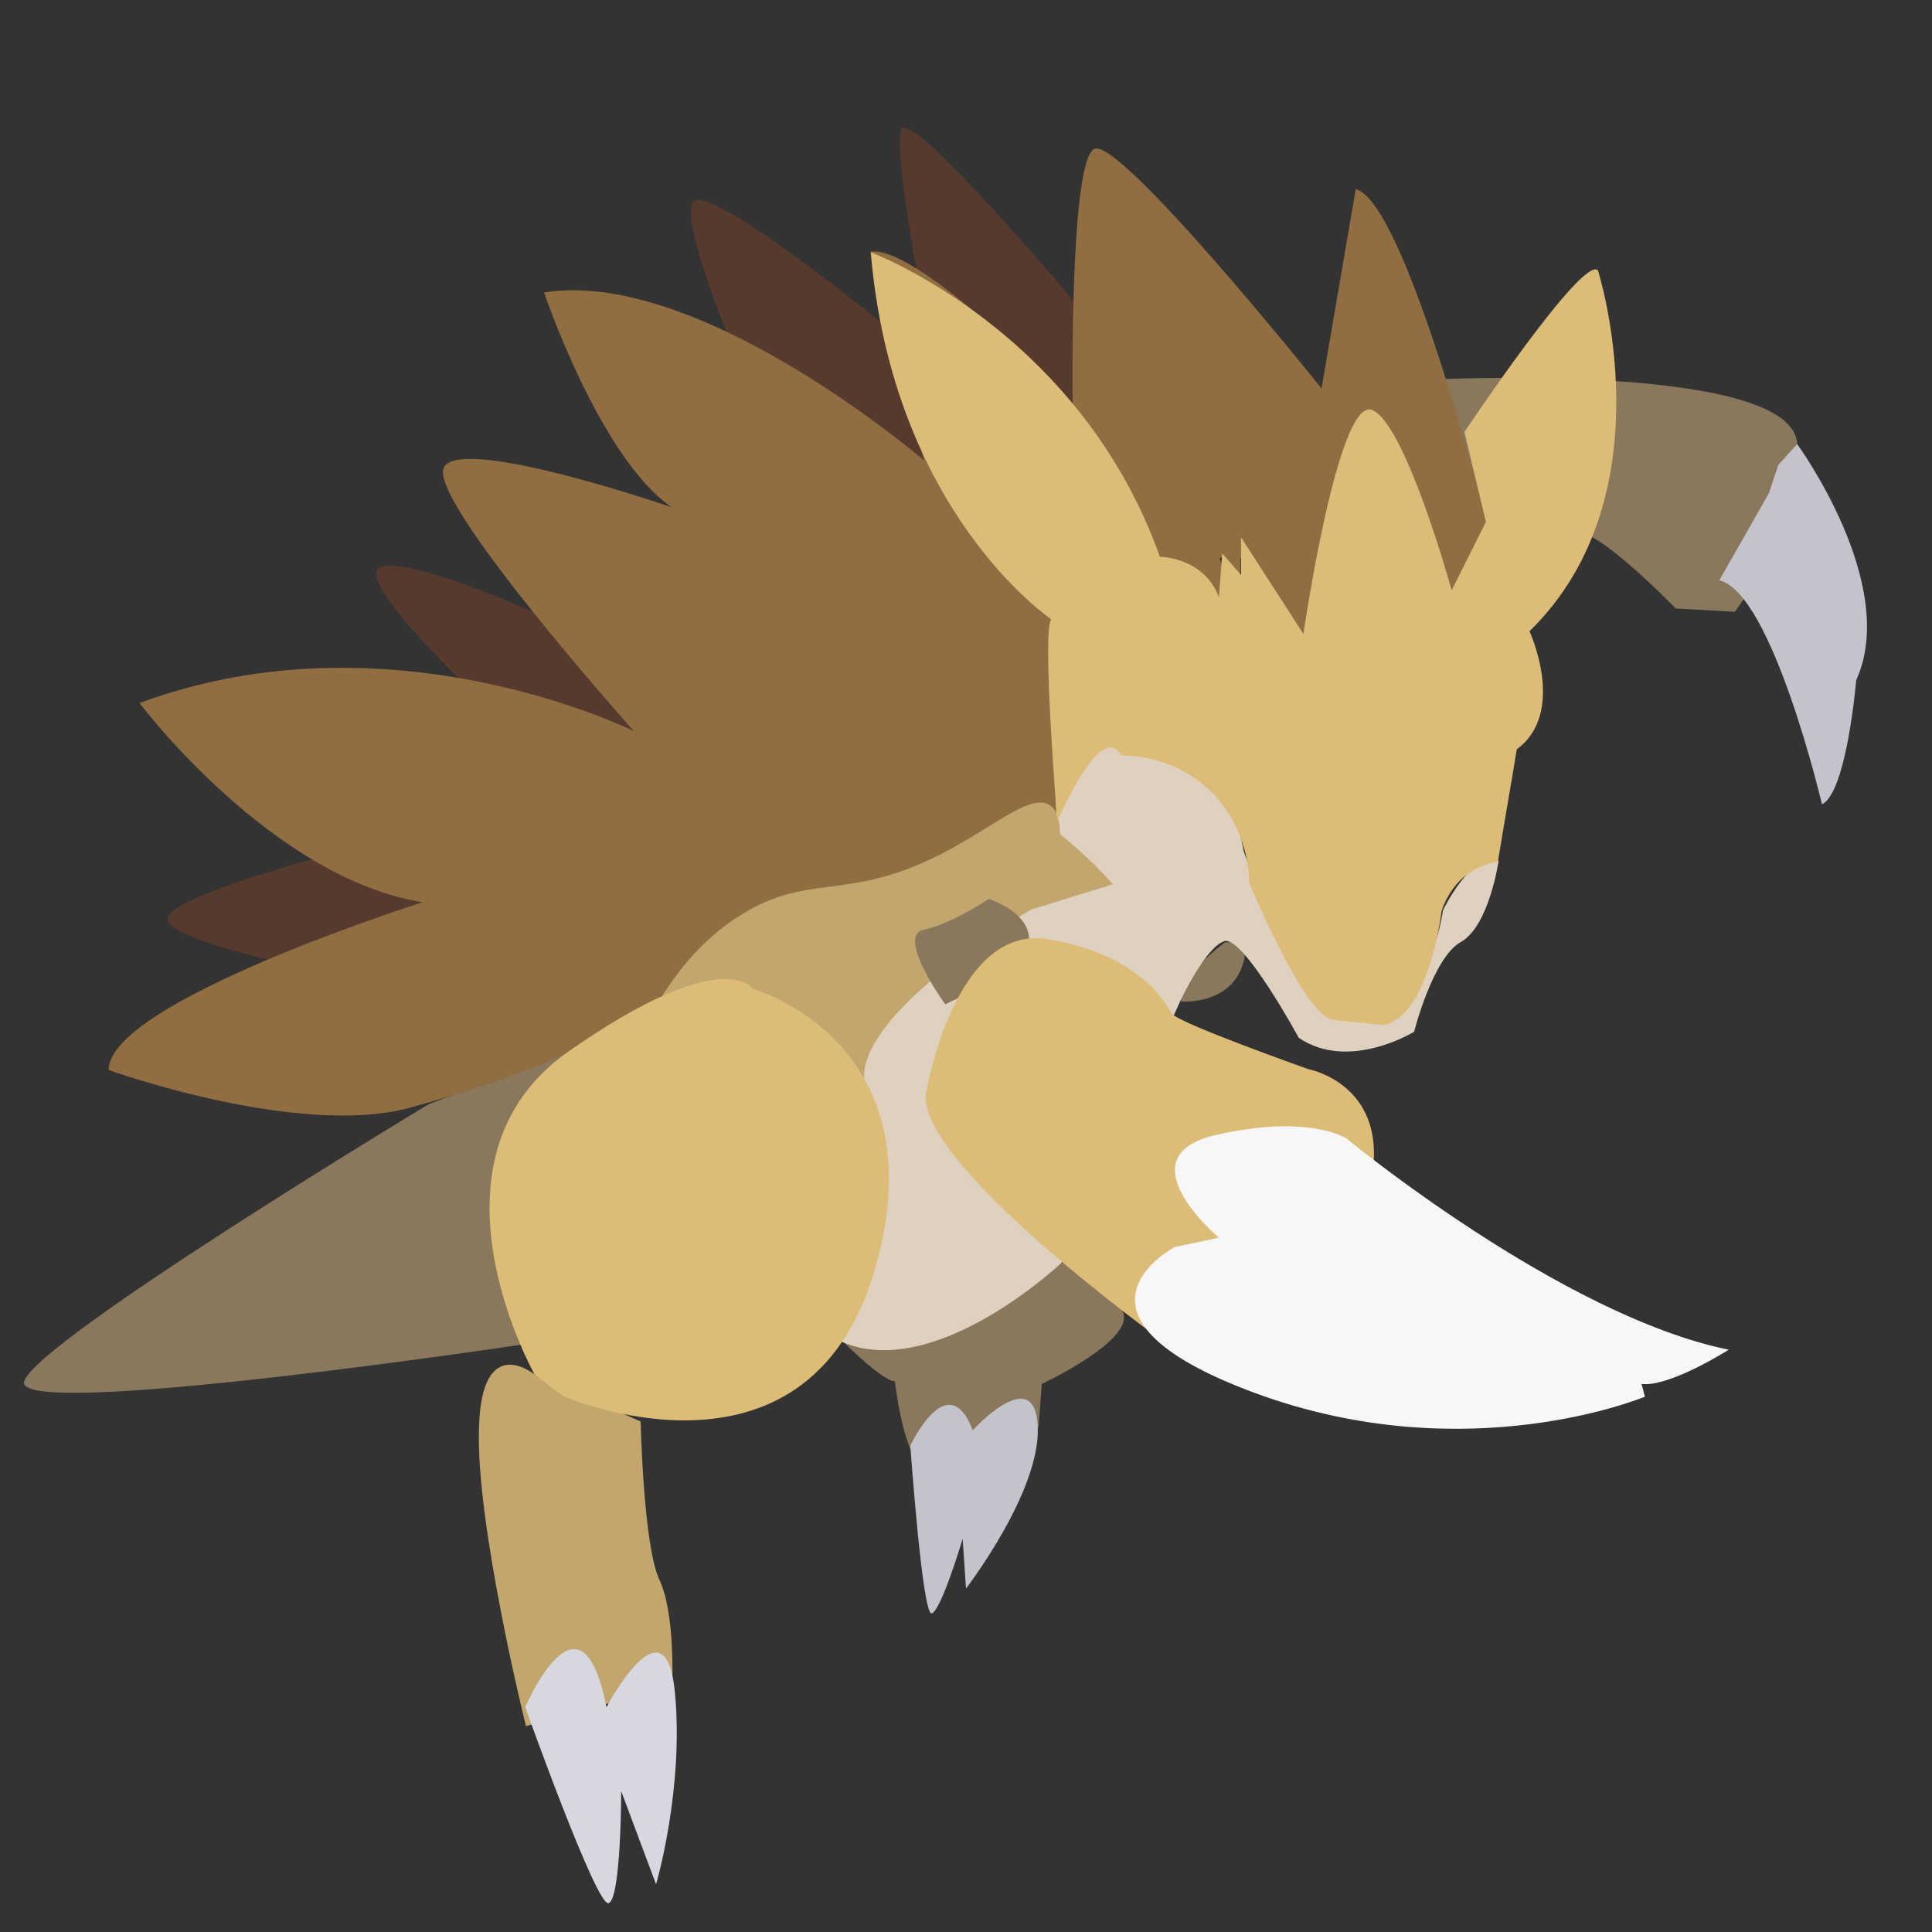 <?xml version="1.0" encoding="utf-8"?>
<!-- Generator: Adobe Illustrator 23.0.4, SVG Export Plug-In . SVG Version: 6.00 Build 0)  -->
<svg version="1.1" id="Layer_1" xmlns="http://www.w3.org/2000/svg" xmlns:xlink="http://www.w3.org/1999/xlink" x="0px" y="0px"
	 viewBox="0 0 288 288" style="enable-background:new 0 0 288 288;" xml:space="preserve">
<rect x="0" y="0" width="288" height="288" fill="#333333" stroke="none"/>
<style type="text/css">
	.st0{fill:#8A785D;}
	.st1{fill:#573A2E;}
	.st2{fill:#C2A66E;}
	.st3{fill:#DED1BF;}
	.st4{fill:#916D42;}
	.st5{fill:#DDBC78;}
	.st6{fill:#C3C3CC;}
	.st7{fill:#D7D7E0;}
	.st8{fill:#F7F7F8;}
</style>
<path class="st0" d="M63.9,164.6c0,0-58.4,35.2-60.3,41.3c-1.9,6,75.1-5.6,75.1-5.6l6-43.6L63.9,164.6z"/>
<path class="st0" d="M176.1,149.3c0,0,6.5,0.5,8.8-4.6s-2.3-4.2-2.3-4.2S175.6,145.5,176.1,149.3z"/>
<path class="st0" d="M215.5,56.5c0,0,51.9-2.3,52.4,9.7c0.5,12.1-9.3,25-9.3,25l-8.8-0.5c0,0-13-13.4-15.3-11.1s-16.7-6.5-16.7-6.5
	L215.5,56.5z"/>
<path class="st0" d="M126,200.3c0,0,5.6,5.6,7.4,5.6c0,0,1.4,13.4,5.6,13.9s15.8-7,15.8-7l0.5-6.5c0,0,13.9-6.5,12.1-10.7
	c-1.9-4.2-8.8-7.4-8.8-7.4l-31.1,10.2L126,200.3z"/>
<path class="st1" d="M161.7,46.8c0,0-26.4-31.5-27.4-27.4s3.2,25.5,3.2,25.5l22.3,15.3l2.3-11.6L161.7,46.8z"/>
<path class="st1" d="M134.4,50.5c0,0-28.7-23.6-31.1-20.4c-2.3,3.2,8.3,27.4,8.3,27.4l26,11.1L134.4,50.5z"/>
<path class="st1" d="M79.7,91.3c0,0-24.1-10.7-23.6-5.6c0.5,5.1,19.5,22.3,19.5,22.3l21.8,1.9L79.7,91.3z"/>
<path class="st1" d="M48.6,127.5c0,0-24.6,6.5-23.6,9.7c0.9,3.2,21.8,7.4,21.8,7.4l19.9-9.3L48.6,127.5z"/>
<path class="st2" d="M79.7,204.9c0,0-7.9-6.5-8.3,7.9c-0.5,14.4,7,44.5,7,44.5l21.8-6c0,0,0.5-10.7-1.9-15.8s-2.8-23.6-2.8-23.6
	L79.7,204.9z"/>
<path class="st3" d="M165,132.1c-4.9-1.7-8.3-5.8-8.3-10.2c-0.1-6.7,7.6-10.1,8.8-10.7c1.7-0.8,5.2-2.1,8.8-1.1
	c8.9,2.5,11.1,16.8,11.1,16.8s8.8,26,18.1,25.5c9.3-0.5,11.6-16.7,11.6-16.7s4.2-8.8,8.3-7.4c0,0-1.4,9.7-5.6,12.1
	c-4.2,2.3-7,13.4-7,13.4s-9.7,6-17.2,0.9c0,0-8.3-15.3-11.1-14.4c-2.8,0.9-6.5,8.8-6.5,8.8l-17.6,39c0,0-18.5,17.6-32.5,12.1
	c-13.9-5.6,2.3-39.9,2.3-39.9S125.1,140.9,165,132.1z"/>
<path class="st4" d="M216,89.4c0,0,6-9.3,5.6-11.6c0,0-12.1-47.8-19.5-49.6L197,57.9c0,0-30.1-37.6-33.9-35.7
	c-3.7,1.9-3.2,38-3.2,38s-22.7-23.6-30.1-22.7l7.9,31.1c0,0-33.4-28.7-56.6-25c0,0,8.3,24.6,19,32c0,0-31.1-10.7-33.9-6
	c-2.8,4.6,28.3,39.4,28.3,39.4s-36.2-18.1-73.7-4.2c0,0,19.5,26,42.2,29.7c0,0-46.8,14.8-46.8,25c0,0,28.3,10.2,45,5.6
	c16.7-4.6,23.6-8.3,23.6-8.3l16.2-9.7l4.6-6.5c0,0,37.6,7,51.9-18.1l-0.9-30.1l16.2-9.3c0,0,7.9,3.2,8.8,6c0,0,1.9-2.3,0.5-5.1
	c-1.4-2.8,2.8,1.9,2.8,1.9v-2.8l9.3,11.6L216,89.4z"/>
<path class="st2" d="M98.2,149.3c3.9-6.5,8.2-10.3,11.6-12.5c10.5-6.9,16.2-2.3,30.1-9.3c8.2-4.1,13.8-9.5,16.7-7.4
	c1.2,0.9,1.4,2.8,1.4,4.2c1.3,1.1,2.7,2.3,4.2,3.7c1.4,1.3,2.6,2.6,3.7,3.8l-12.2,3.8c0,0-24.9,14.5-24.9,24.9c0,0.4,0,1.4-0.7,2.1
	C124.7,165.8,110.7,157.6,98.2,149.3z"/>
<path class="st5" d="M79.7,204.9c0,0-18.1-32,5.1-48.2s27.4-9.3,27.4-9.3s28.3,7.9,18.1,42.2s-46.4,18.5-46.4,18.5L79.7,204.9z"/>
<path class="st0" d="M140.9,149.7c0,0-7.4-10.2-3.2-11.1c4.2-0.9,9.7-4.6,9.7-4.6s6,1.9,6,6C153.4,144.2,140.9,149.7,140.9,149.7z"
	/>
<path class="st5" d="M138.1,162.7c0,0,4.2-25,18.1-22.7c13.9,2.3,17.6,9.7,18.5,11.1c0.9,1.4,20.4,8.3,20.4,8.3s10.2,1.9,9.7,13.4
	c-0.5,11.6-31.1,27.4-31.1,27.4S135.8,172.9,138.1,162.7z"/>
<path class="st5" d="M157.6,122.4c0,0-2.3-28.3-0.9-30.1c0,0-23.6-15.8-26.9-54.7c0,0,31.1,11.6,43.1,45.4c0,0,6.5,0,8.8,6l0.5-6.5
	l2.8,3.2v-5.6l9.3,14.4c0,0,5.1-35.2,10.2-33.4C209.5,63,216.4,88,216.4,88l5.1-10.2l-3.2-13.4c0,0,17.6-26.4,19.9-24.1
	c0,0,10.7,33.4-10.2,53.8c0,0,5.6,12.1-1.9,17.6c-0.9,5.6-1.9,11.1-2.8,16.7c-0.9,0.2-3.4,0.7-5.6,2.8c-1.8,1.8-2.5,3.7-2.8,4.6
	c-0.2,1.5-2.1,15.7-8.7,17c-0.1,0-1-0.1-2.9-0.3c-2.2-0.2-4.5-0.4-4.6-0.5c-1.3-0.1-4.6-2.2-12.5-20.4c0-1.4-0.2-7.7-5.1-13
	c-5.5-5.9-12.7-6-13.9-6C166.4,111.3,164,108.4,157.6,122.4z"/>
<path class="st6" d="M267.9,66.2c0,0,15.3,20.9,8.8,35.2c0,0-1.4,16.7-5.1,18.5c0,0-7.4-31.5-15.3-33.4l7.4-13l1.4-4.2L267.9,66.2z"
	/>
<path class="st6" d="M145,213.2c0,0,9.3-10.2,9.7-0.5s-10.7,24.1-10.7,24.1l-0.5-7.4c0,0-3.2,10.7-4.6,11.1c-1.4,0.5-3.2-25-3.2-25
	S141.3,203.5,145,213.2z"/>
<path class="st7" d="M78.3,254.5c0,0,8.3-19.5,12.1,0c0,0,8.8-16.7,10.2-2.3c1.4,14.4-2.8,28.7-2.8,28.7L92.6,267
	c0,0,0,16.2-1.9,16.7C88.9,284.2,78.3,254.5,78.3,254.5z"/>
<path class="st8" d="M181.7,184.5c0,0-14.4-12.1-0.5-15.3c13.9-3.2,19.5,0.5,19.5,0.5s32,26.4,57,31.5c0,0-8.8,5.6-13,5.1l0.5,1.9
	c0,0-26.4,11.1-58-0.5c-31.5-11.6-12.1-21.8-12.1-21.8L181.7,184.5z"/>
</svg>
